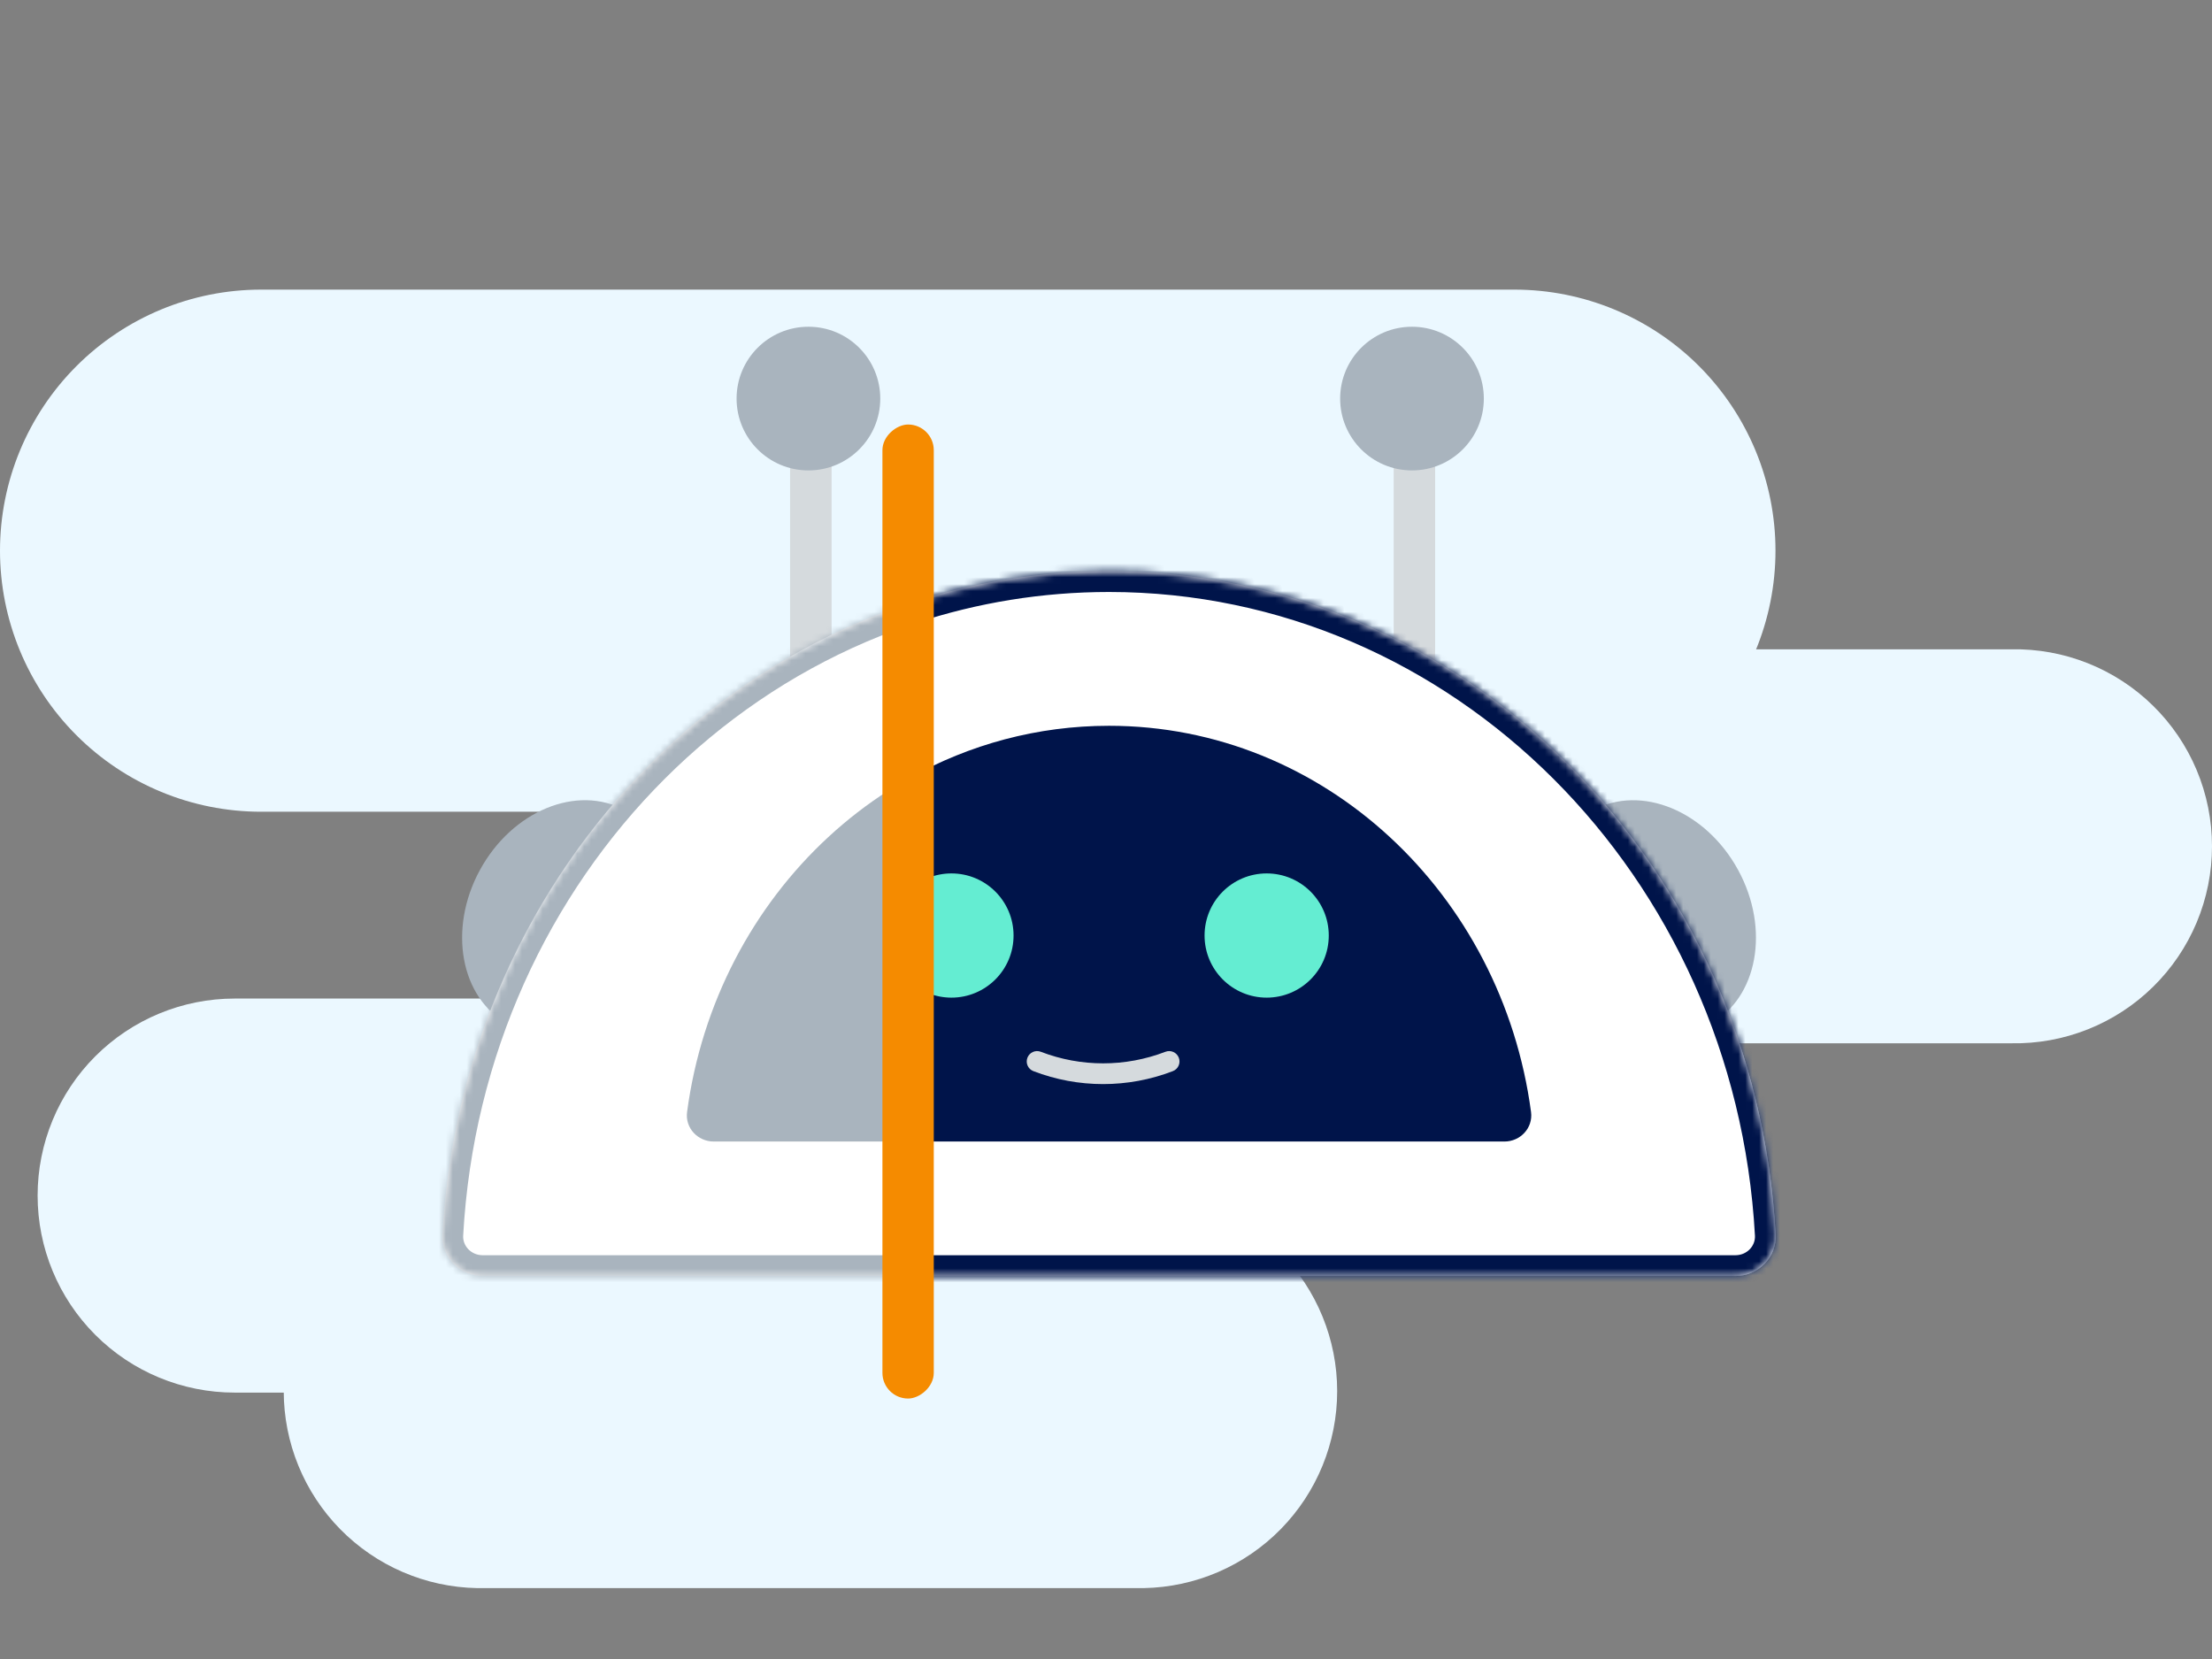 <svg width="320" height="240" viewBox="0 0 320 240" fill="none" xmlns="http://www.w3.org/2000/svg">
<rect x="0" y="0" width="320" height="240" fill="#808080" stroke="none"/>
<path d="M130.352 144.456H33.943C26.384 144.456 19.134 147.459 13.789 152.804C8.444 158.149 5.441 165.399 5.441 172.958C5.441 180.518 8.444 187.767 13.789 193.113C19.134 198.458 26.384 201.461 33.943 201.461H130.392C137.952 201.461 145.201 198.458 150.547 193.113C155.892 187.767 158.895 180.518 158.895 172.958C158.895 165.399 155.892 158.149 150.547 152.804C145.201 147.459 137.952 144.456 130.392 144.456H130.352Z" fill="#EBF8FF"/>
<path d="M165.474 172.749H69.015C61.549 172.889 54.436 175.953 49.206 181.282C43.976 186.611 41.046 193.78 41.046 201.246C41.046 208.713 43.976 215.882 49.206 221.211C54.436 226.54 61.549 229.604 69.015 229.744H165.474C172.939 229.604 180.052 226.54 185.282 221.211C190.512 215.882 193.443 208.713 193.443 201.246C193.443 193.78 190.512 186.611 185.282 181.282C180.052 175.953 172.939 172.889 165.474 172.749Z" fill="#EBF8FF"/>
<path d="M290.964 93.931H194.515C190.728 93.86 186.965 94.545 183.445 95.945C179.925 97.345 176.72 99.433 174.017 102.086C171.314 104.739 169.166 107.905 167.7 111.398C166.234 114.89 165.479 118.64 165.479 122.428C165.479 126.216 166.234 129.966 167.7 133.459C169.166 136.951 171.314 140.117 174.017 142.77C176.72 145.423 179.925 147.511 183.445 148.911C186.965 150.312 190.728 150.997 194.515 150.926H290.964C294.751 150.997 298.515 150.312 302.034 148.911C305.554 147.511 308.759 145.423 311.462 142.77C314.166 140.117 316.313 136.951 317.779 133.459C319.245 129.966 320 126.216 320 122.428C320 118.64 319.245 114.89 317.779 111.398C316.313 107.905 314.166 104.739 311.462 102.086C308.759 99.433 305.554 97.345 302.034 95.945C298.515 94.545 294.751 93.86 290.964 93.931Z" fill="#EBF8FF"/>
<path d="M219.084 41.898H37.767C27.75 41.898 18.144 45.877 11.062 52.959C3.979 60.042 0 69.648 0 79.664C0 89.681 3.979 99.287 11.062 106.37C18.144 113.452 27.75 117.431 37.767 117.431H219.084C229.101 117.431 238.707 113.452 245.789 106.37C252.872 99.287 256.851 89.681 256.851 79.664C256.851 69.648 252.872 60.042 245.789 52.959C238.707 45.877 229.101 41.898 219.084 41.898Z" fill="#EBF8FF"/>
<ellipse cx="14.26" cy="17.625" rx="14.26" ry="17.625" transform="matrix(-0.878 -0.479 -0.479 0.878 102.917 124.036)" fill="#A9B4BE"/>
<path fill-rule="evenodd" clip-rule="evenodd" d="M117.302 61.412C118.959 61.412 120.302 62.755 120.302 64.412L120.302 101.996C120.302 103.653 118.959 104.996 117.302 104.996C115.645 104.996 114.302 103.653 114.302 101.996L114.302 64.412C114.302 62.755 115.645 61.412 117.302 61.412Z" fill="#D5DADD"/>
<circle cx="116.951" cy="57.661" r="10.393" fill="#A9B4BE"/>
<mask id="path-8-inside-1_10440_67804" fill="white">
<path fill-rule="evenodd" clip-rule="evenodd" d="M64.009 178.587C63.827 181.896 66.531 184.588 69.845 184.588H251.041C254.354 184.588 257.058 181.896 256.876 178.587C253.933 125.076 211.883 82.64 160.443 82.64C109.002 82.64 66.953 125.076 64.009 178.587Z"/>
</mask>
<path fill-rule="evenodd" clip-rule="evenodd" d="M64.009 178.587C63.827 181.896 66.531 184.588 69.845 184.588H251.041C254.354 184.588 257.058 181.896 256.876 178.587C253.933 125.076 211.883 82.64 160.443 82.64C109.002 82.64 66.953 125.076 64.009 178.587Z" fill="white"/>
<path d="M256.876 178.587L259.871 178.422L256.876 178.587ZM69.845 187.588H251.041V181.588H69.845V187.588ZM160.443 85.64C210.143 85.64 251.016 126.68 253.88 178.752L259.871 178.422C256.849 123.472 213.623 79.64 160.443 79.64V85.64ZM67.005 178.752C69.869 126.68 110.742 85.64 160.443 85.64V79.64C107.262 79.64 64.036 123.472 61.014 178.422L67.005 178.752ZM251.041 187.588C255.967 187.588 260.154 183.557 259.871 178.422L253.88 178.752C253.962 180.235 252.741 181.588 251.041 181.588V187.588ZM69.845 181.588C68.144 181.588 66.923 180.235 67.005 178.752L61.014 178.422C60.731 183.557 64.918 187.588 69.845 187.588V181.588Z" fill="#A9B4BE" mask="url(#path-8-inside-1_10440_67804)"/>
<path fill-rule="evenodd" clip-rule="evenodd" d="M99.397 160.87C99.09 163.169 100.934 165.14 103.253 165.14H217.631C219.95 165.14 221.794 163.169 221.488 160.87C217.283 129.293 191.554 104.996 160.442 104.996C129.33 104.996 103.601 129.293 99.397 160.87Z" fill="#A9B4BE"/>
<ellipse cx="238.927" cy="132.682" rx="14.26" ry="17.625" transform="rotate(-28.61 238.927 132.682)" fill="#A9B4BE"/>
<path fill-rule="evenodd" clip-rule="evenodd" d="M204.617 61.412C206.274 61.412 207.617 62.755 207.617 64.412L207.617 101.996C207.617 103.653 206.274 104.996 204.617 104.996C202.96 104.996 201.617 103.653 201.617 101.996L201.617 64.412C201.617 62.755 202.96 61.412 204.617 61.412Z" fill="#D5DADD"/>
<circle cx="204.266" cy="57.661" r="10.393" fill="#A9B4BE"/>
<mask id="path-14-inside-2_10440_67804" fill="white">
<path fill-rule="evenodd" clip-rule="evenodd" d="M131.633 184.588V87.251C140.732 84.254 150.408 82.64 160.443 82.64C211.883 82.64 253.933 125.076 256.876 178.587C257.058 181.896 254.354 184.588 251.041 184.588H131.633Z"/>
</mask>
<path fill-rule="evenodd" clip-rule="evenodd" d="M131.633 184.588V87.251C140.732 84.254 150.408 82.64 160.443 82.64C211.883 82.64 253.933 125.076 256.876 178.587C257.058 181.896 254.354 184.588 251.041 184.588H131.633Z" fill="white"/>
<path d="M131.633 184.588H128.633V187.588H131.633V184.588ZM131.633 87.251L130.694 84.401L128.633 85.081V87.251H131.633ZM256.876 178.587L253.88 178.752V178.752L256.876 178.587ZM134.633 184.588V87.251H128.633V184.588H134.633ZM160.443 79.64C150.084 79.64 140.091 81.307 130.694 84.401L132.571 90.1C141.372 87.202 150.733 85.64 160.443 85.64V79.64ZM259.871 178.422C256.849 123.472 213.623 79.64 160.443 79.64V85.64C210.143 85.64 251.016 126.68 253.88 178.752L259.871 178.422ZM251.041 187.588C255.967 187.588 260.154 183.557 259.871 178.422L253.88 178.752C253.962 180.235 252.741 181.588 251.041 181.588V187.588ZM131.633 187.588H251.041V181.588H131.633V187.588Z" fill="#00144A" mask="url(#path-14-inside-2_10440_67804)"/>
<path fill-rule="evenodd" clip-rule="evenodd" d="M131.633 165.14V112.515C140.231 107.715 150.035 104.996 160.442 104.996C191.554 104.996 217.283 129.293 221.488 160.87C221.794 163.169 219.95 165.14 217.631 165.14H131.633Z" fill="#00144A"/>
<path fill-rule="evenodd" clip-rule="evenodd" d="M131.633 142.018V128.659C133.224 127.226 135.331 126.354 137.642 126.354C142.604 126.354 146.627 130.376 146.627 135.338C146.627 140.301 142.604 144.323 137.642 144.323C135.331 144.323 133.224 143.451 131.633 142.018ZM192.228 135.338C192.228 140.301 188.206 144.323 183.243 144.323C178.281 144.323 174.259 140.301 174.259 135.338C174.259 130.376 178.281 126.354 183.243 126.354C188.206 126.354 192.228 130.376 192.228 135.338Z" fill="#64EDD2"/>
<path fill-rule="evenodd" clip-rule="evenodd" d="M148.632 153.017C148.93 152.244 149.798 151.858 150.571 152.156C156.371 154.388 162.794 154.388 168.595 152.156C169.368 151.858 170.236 152.244 170.533 153.017C170.831 153.79 170.445 154.658 169.672 154.955C163.178 157.455 155.987 157.455 149.493 154.955C148.72 154.658 148.335 153.79 148.632 153.017Z" fill="#D5DADD"/>
<rect x="127.657" y="202.321" width="140.909" height="7.428" rx="3.714" transform="rotate(-90 127.657 202.321)" fill="#F58B00"/>
</svg>
